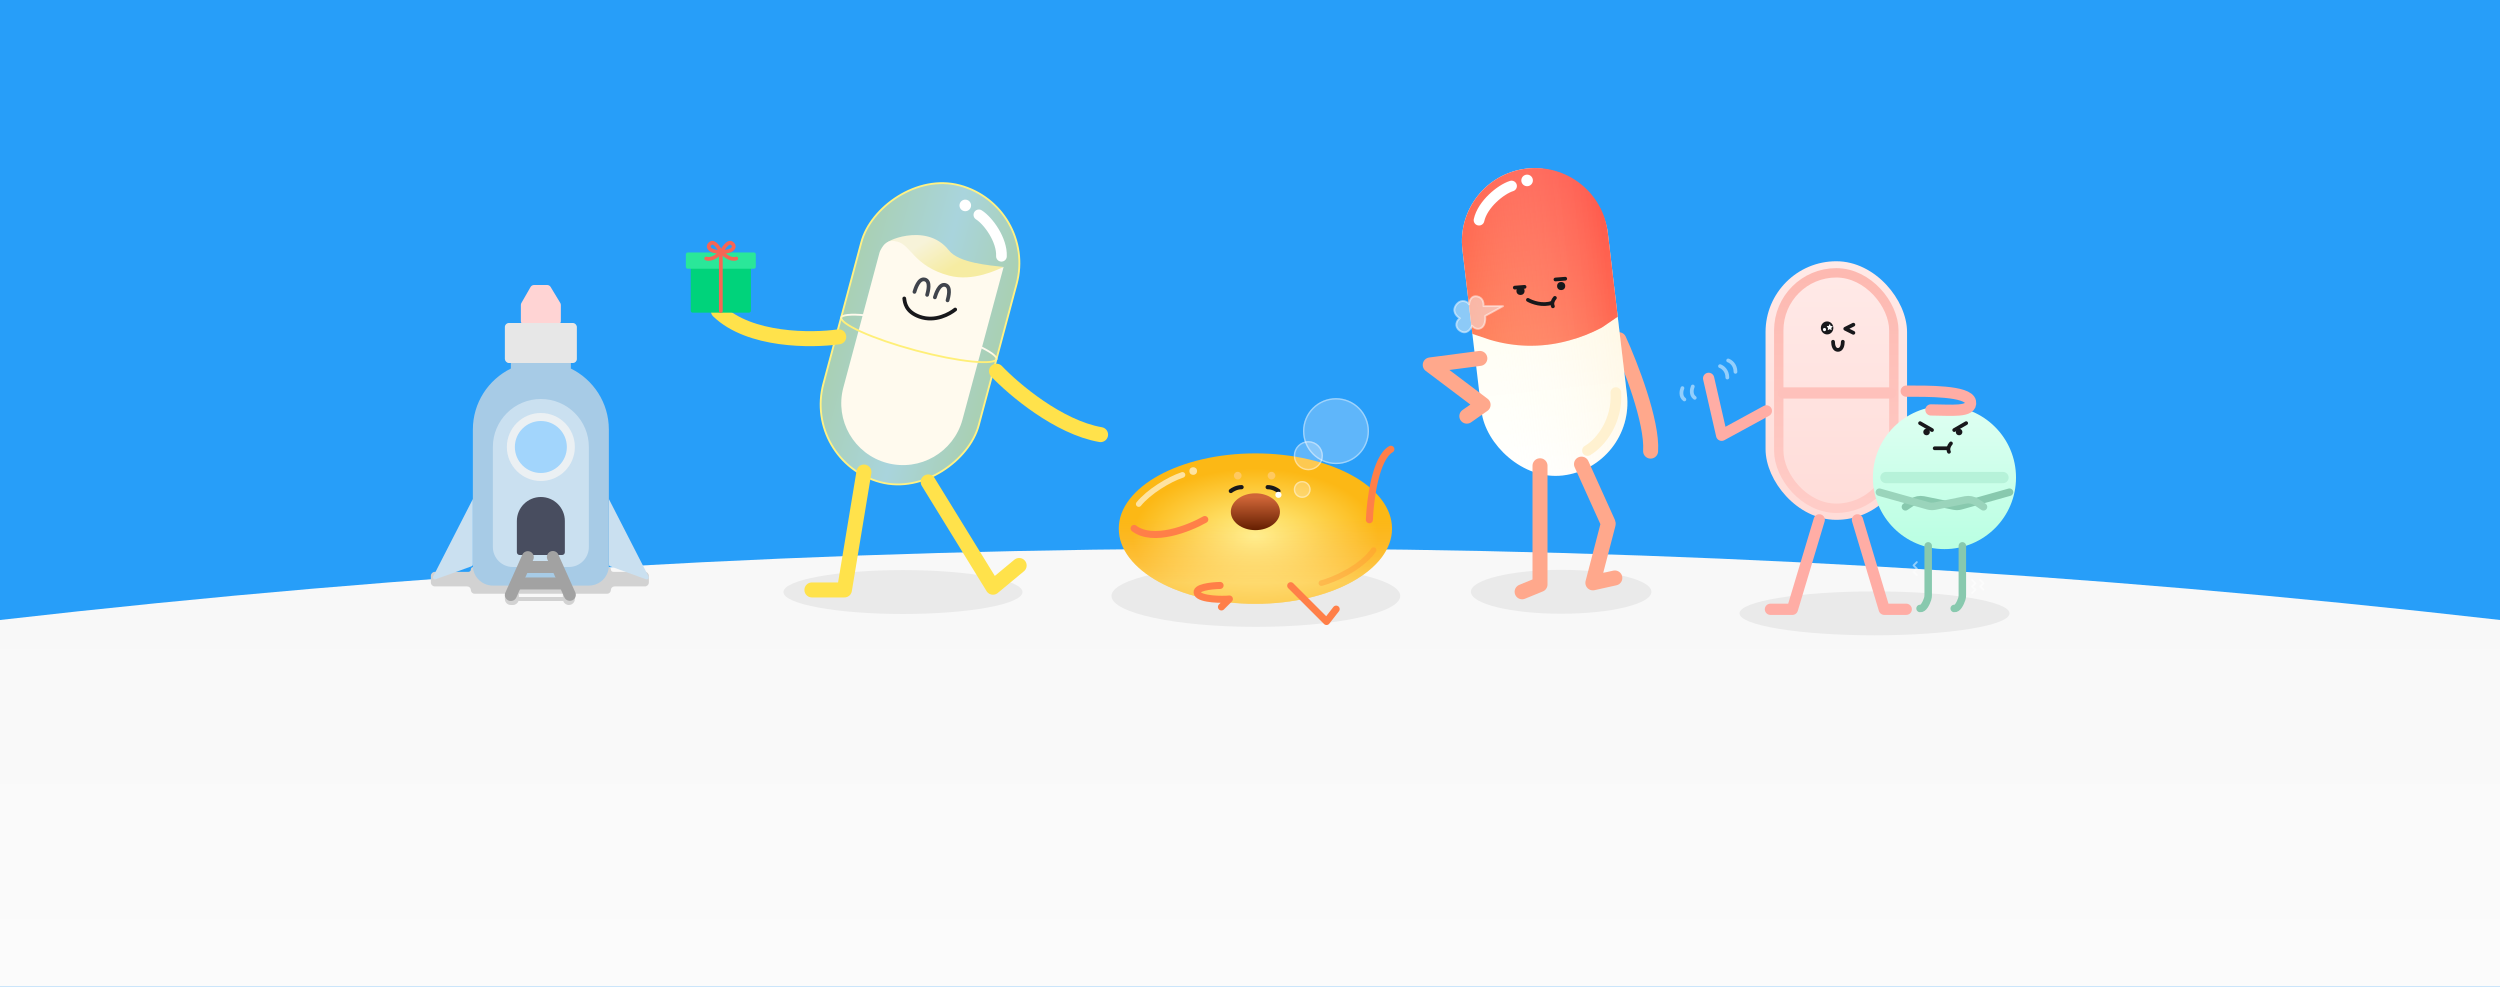 <svg width="375" height="148" viewBox="0 0 375 148" fill="none" xmlns="http://www.w3.org/2000/svg">
<rect width="375" height="148" fill="#279EF9"/>
<path d="M0 93V93C124.592 78.713 250.408 78.713 375 93V93V148.001H0V93Z" fill="url(#paint0_linear_2096_22511)"/>
<path fill-rule="evenodd" clip-rule="evenodd" d="M70.993 85.05C70.792 85.05 70.629 85.213 70.629 85.414C70.629 85.615 70.466 85.779 70.265 85.779H65.229C64.897 85.779 64.629 86.047 64.629 86.379V87.364C64.629 87.696 64.897 87.964 65.229 87.964H70.082C70.384 87.964 70.629 88.209 70.629 88.511C70.629 88.812 70.874 89.057 71.175 89.057H75.75C75.736 89.119 75.729 89.184 75.729 89.25V89.85C75.729 90.347 76.132 90.75 76.629 90.75H76.929C77.321 90.75 77.654 90.5 77.778 90.15H84.481C84.604 90.5 84.937 90.75 85.329 90.75C85.826 90.75 86.229 90.347 86.229 89.85V89.25C86.229 89.184 86.222 89.119 86.209 89.057H91.082C91.384 89.057 91.629 88.812 91.629 88.511C91.629 88.209 91.874 87.964 92.175 87.964H96.729C97.06 87.964 97.329 87.696 97.329 87.364V86.379C97.329 86.047 97.06 85.779 96.729 85.779H91.993C91.792 85.779 91.629 85.615 91.629 85.414C91.629 85.213 91.466 85.05 91.265 85.05H70.993ZM84.429 89.55V89.25C84.429 89.184 84.436 89.119 84.45 89.057H77.808C77.822 89.119 77.829 89.184 77.829 89.25V89.55H84.429Z" fill="#D2D2D2"/>
<path d="M70.929 84.662V74.85L64.976 86.472C64.852 86.715 65.089 86.984 65.345 86.891L70.731 84.944C70.85 84.901 70.929 84.788 70.929 84.662Z" fill="#CAE0F0"/>
<path d="M91.329 84.662V74.85L97.282 86.472C97.406 86.715 97.169 86.984 96.913 86.891L91.527 84.944C91.408 84.901 91.329 84.788 91.329 84.662Z" fill="#CAE0F0"/>
<path fill-rule="evenodd" clip-rule="evenodd" d="M77.228 53.55C76.897 53.55 76.628 53.819 76.628 54.15V55.282C73.252 56.944 70.929 60.42 70.929 64.438V84.838C70.929 86.495 72.272 87.838 73.929 87.838H88.329C89.986 87.838 91.329 86.495 91.329 84.838V64.438C91.329 60.419 89.005 56.944 85.628 55.281V54.15C85.628 53.819 85.36 53.55 85.028 53.55H77.228Z" fill="#A7CBE6"/>
<path d="M73.929 67.05C73.929 63.074 77.152 59.85 81.129 59.85V59.85C85.105 59.85 88.329 63.074 88.329 67.05V82.05C88.329 83.707 86.986 85.05 85.329 85.05H76.929C75.272 85.05 73.929 83.707 73.929 82.05V67.05Z" fill="white" fill-opacity="0.4"/>
<path d="M84.129 48.15V45.753C84.129 45.643 84.099 45.536 84.042 45.442L82.59 43.04C82.481 42.86 82.286 42.75 82.076 42.75H80.105C79.89 42.75 79.692 42.865 79.585 43.051L78.209 45.447C78.156 45.537 78.129 45.641 78.129 45.745V48.15C78.129 48.481 78.397 48.75 78.729 48.75H83.529C83.86 48.75 84.129 48.481 84.129 48.15Z" fill="#FFD4D4"/>
<rect x="75.73" y="48.45" width="10.8" height="6" rx="0.6" fill="#E7E7E7"/>
<circle cx="81.129" cy="67.05" r="5.1" fill="#F4F4F4" fill-opacity="0.8"/>
<circle cx="81.129" cy="67.05" r="3.9" fill="#A2D5FC"/>
<path d="M77.529 78.15C77.529 76.162 79.141 74.55 81.129 74.55V74.55C83.118 74.55 84.729 76.162 84.729 78.15V82.836C84.729 83.065 84.544 83.25 84.315 83.25H77.944C77.715 83.25 77.529 83.065 77.529 82.836V78.15Z" fill="#484D5F"/>
<path d="M82.931 83.55L85.474 89.228" stroke="#A2A2A2" stroke-width="1.8" stroke-linecap="round"/>
<path d="M79.172 83.572L76.629 89.25" stroke="#A2A2A2" stroke-width="1.8" stroke-linecap="round"/>
<path d="M82.93 85.05L78.73 85.05" stroke="#A2A2A2" stroke-width="1.8" stroke-linecap="round"/>
<path d="M84.203 87.524H77.857" stroke="#A2A2A2" stroke-width="1.8" stroke-linecap="round"/>
<ellipse cx="188.379" cy="89.391" rx="21.656" ry="4.641" fill="#EAEAEA"/>
<ellipse cx="17.93" cy="3.293" rx="17.93" ry="3.293" transform="matrix(-1 0 0 1 153.377 85.513)" fill="#EAEAEA"/>
<ellipse cx="234.173" cy="88.769" rx="13.539" ry="3.293" fill="#EAEAEA"/>
<ellipse cx="281.179" cy="92.003" rx="20.248" ry="3.293" fill="#EAEAEA"/>
<rect x="-0.172" y="0.099" width="24.114" height="46.07" rx="12.057" transform="matrix(-0.966 -0.259 -0.259 0.966 155.475 30.798)" fill="url(#paint1_linear_2096_22511)" fill-opacity="0.6" stroke="#FFF284" stroke-width="0.281"/>
<path d="M142.336 37.554C143.82 39.447 148.387 39.798 150.544 40.041L149.235 40.838C147.306 42.01 145.014 42.43 142.795 42.018C140.886 41.663 139.165 40.684 137.753 39.352C136.072 37.768 134.365 36.471 133.204 36.485C132.06 36.499 138.84 33.092 142.336 37.554Z" fill="url(#paint2_linear_2096_22511)"/>
<path d="M134.638 36.254C136.641 36.79 137.138 39.945 142.335 41.338C145.982 42.315 149.689 40.404 150.544 40.041L144.378 62.919C143.05 67.848 137.98 70.77 133.049 69.449C128.113 68.126 125.184 63.053 126.506 58.116L131.917 37.925C131.956 37.779 132.011 37.638 132.083 37.506C132.565 36.62 133.126 35.848 134.638 36.254Z" fill="#FFFAEE"/>
<path d="M142.13 45.051C142.252 44.597 142.714 42.995 141.79 42.747C140.865 42.499 140.37 44.153 140.23 44.602" stroke="#40444C" stroke-width="0.562" stroke-linecap="round"/>
<path d="M139.067 44.23C139.188 43.776 139.651 42.174 138.726 41.926C137.801 41.678 137.307 43.333 137.167 43.781" stroke="#40444C" stroke-width="0.562" stroke-linecap="round"/>
<path d="M143.277 46.428C142.506 47.058 140.296 48.357 137.923 47.502C135.833 46.749 135.721 45.368 135.64 44.768" stroke="#18181B" stroke-width="0.562" stroke-linecap="round"/>
<path d="M146.83 32.227C148.257 33.132 150.326 35.994 150.217 38.438" stroke="white" stroke-width="1.603" stroke-linecap="round"/>
<circle cx="0.869" cy="0.869" r="0.869" transform="matrix(-0.966 -0.259 -0.259 0.966 145.857 30.199)" fill="white"/>
<path d="M139.228 72.293L148.944 88.081L152.872 84.823" stroke="#FFE24B" stroke-width="2.25" stroke-linecap="round" stroke-linejoin="round"/>
<path d="M129.593 70.804L126.665 88.49H121.786" stroke="#FFE24B" stroke-width="2.25" stroke-linecap="round" stroke-linejoin="round"/>
<path d="M149.475 55.679C152.052 58.397 158.783 64.106 165.088 65.193" stroke="#FFE24B" stroke-width="2.25" stroke-linecap="round" stroke-linejoin="round"/>
<path d="M125.811 50.522C121.738 51.108 112.425 51.155 107.759 46.653" stroke="#FFE24B" stroke-width="2.25" stroke-linecap="round" stroke-linejoin="round"/>
<rect width="9.026" height="8.05" rx="0.281" transform="matrix(-1 0 0 1 112.637 38.846)" fill="#00D37B"/>
<rect width="10.49" height="2.44" rx="0.281" transform="matrix(-1 0 0 1 113.369 37.87)" fill="#2AE799"/>
<path d="M109.709 36.458C109.222 36.166 108.49 37.19 108.246 37.8C108.53 37.8 109.197 37.751 109.588 37.556C110.075 37.312 110.319 36.824 109.709 36.458Z" stroke="#F66555" stroke-width="0.562" stroke-linecap="round" stroke-linejoin="round"/>
<path d="M106.661 36.458C107.149 36.166 107.88 37.19 108.124 37.8C107.84 37.8 107.173 37.751 106.783 37.556C106.295 37.312 106.051 36.824 106.661 36.458Z" stroke="#F66555" stroke-width="0.562" stroke-linecap="round" stroke-linejoin="round"/>
<path d="M108.246 37.8C108.612 38.247 109.563 39.069 110.441 38.776" stroke="#F66555" stroke-width="0.562" stroke-linecap="round"/>
<path d="M108.124 37.8C107.758 38.247 106.807 39.069 105.929 38.776" stroke="#F66555" stroke-width="0.562" stroke-linecap="round"/>
<path d="M108.124 37.87V46.653" stroke="#F66555" stroke-width="0.562" stroke-linecap="round"/>
<path d="M126.175 47.642C126.195 47.569 126.266 47.485 126.44 47.409C126.612 47.333 126.86 47.276 127.183 47.24C127.827 47.17 128.735 47.192 129.844 47.303C132.062 47.523 135.059 48.094 138.309 48.965C141.559 49.836 144.44 50.84 146.47 51.758C147.487 52.217 148.284 52.652 148.807 53.035C149.069 53.227 149.255 53.4 149.366 53.552C149.478 53.705 149.498 53.813 149.478 53.886C149.459 53.959 149.388 54.043 149.214 54.12C149.042 54.195 148.794 54.252 148.471 54.288C147.827 54.358 146.919 54.336 145.809 54.226C143.592 54.005 140.595 53.434 137.345 52.563C134.095 51.692 131.213 50.688 129.183 49.771C128.167 49.311 127.37 48.876 126.847 48.493C126.585 48.302 126.399 48.128 126.288 47.977C126.175 47.823 126.155 47.715 126.175 47.642Z" stroke="url(#paint3_linear_2096_22511)" stroke-width="0.281"/>
<path d="M242.834 50.957C244.542 54.697 247.884 63.276 247.591 67.667" stroke="#FFA88C" stroke-width="2.25" stroke-linecap="round" stroke-linejoin="round"/>
<rect x="218.073" y="26.579" width="21.956" height="46.351" rx="10.978" transform="rotate(-6.747 218.073 26.579)" fill="url(#paint4_linear_2096_22511)"/>
<rect x="218.073" y="26.579" width="21.956" height="46.351" rx="10.978" transform="rotate(-6.747 218.073 26.579)" fill="url(#paint5_linear_2096_22511)" fill-opacity="0.2"/>
<path d="M219.363 37.481C218.651 31.46 222.954 26.002 228.975 25.29V25.29C234.996 24.577 240.454 28.881 241.167 34.902L242.657 47.499L240.271 49.133L240.096 49.224C238.598 50.007 237.018 50.624 235.385 51.063L235.125 51.133C233.137 51.667 231.083 51.91 229.025 51.855V51.855C227.159 51.804 225.307 51.508 223.517 50.974L223.412 50.943L220.853 50.079L219.363 37.481Z" fill="url(#paint6_linear_2096_22511)"/>
<path d="M219.363 37.481C218.651 31.46 222.954 26.002 228.975 25.29V25.29C234.996 24.577 240.454 28.881 241.167 34.902L242.657 47.499L240.271 49.133L240.096 49.224C238.598 50.007 237.018 50.624 235.385 51.063L235.125 51.133C233.137 51.667 231.083 51.91 229.025 51.855V51.855C227.159 51.804 225.307 51.508 223.517 50.974L223.412 50.943L220.853 50.079L219.363 37.481Z" fill="url(#paint7_linear_2096_22511)" fill-opacity="0.4"/>
<path d="M227.221 43.144L228.684 43.028" stroke="#18181B" stroke-width="0.562" stroke-linecap="round" stroke-linejoin="round"/>
<path d="M233.319 41.924L234.783 41.808" stroke="#18181B" stroke-width="0.562" stroke-linecap="round" stroke-linejoin="round"/>
<path d="M229.189 44.983C229.801 45.342 231.386 45.931 232.823 45.413" stroke="#18181B" stroke-width="0.562" stroke-linecap="round"/>
<path d="M233.234 44.684C232.926 45.027 232.735 45.51 232.936 45.947" stroke="#18181B" stroke-width="0.562" stroke-linecap="round"/>
<path d="M221.976 53.762L214.535 54.738L222.464 60.715L220.024 62.422" stroke="#FFA88C" stroke-width="2.25" stroke-linecap="round" stroke-linejoin="round"/>
<path d="M226.733 27.903C225.12 28.408 222.38 30.637 221.854 33.026" stroke="white" stroke-width="1.603" stroke-linecap="round"/>
<path d="M238.119 67.584C240.248 66.333 242.632 63.053 242.377 58.885" stroke="#FFF1D0" stroke-width="1.603" stroke-linecap="round"/>
<circle cx="229.065" cy="27.064" r="0.869" fill="white"/>
<path d="M231.002 69.863V87.671L228.318 88.769" stroke="#FFA88C" stroke-width="2.25" stroke-linecap="round" stroke-linejoin="round"/>
<path d="M237.223 69.619L241.207 78.433C241.233 78.491 241.239 78.557 241.223 78.619L238.93 87.427L242.224 86.695" stroke="#FFA88C" stroke-width="2.25" stroke-linecap="round" stroke-linejoin="round"/>
<path opacity="0.5" d="M225.452 45.922H222.52C222.577 45.576 222.513 44.644 221.571 44.455C220.708 44.283 220.392 45.116 220.364 45.663C220.134 45.203 219.193 44.837 218.552 45.576C217.655 46.611 218.466 47.445 218.984 47.733C218.495 48.049 218.121 48.94 218.897 49.544C219.925 50.343 220.622 49.371 220.795 48.854C220.996 49.113 221.554 49.544 222.175 49.199C222.796 48.854 222.836 47.848 222.779 47.388L225.452 45.922Z" fill="#F5F6F7" stroke="white" stroke-width="0.281" stroke-linecap="round" stroke-linejoin="round"/>
<circle cx="234.173" cy="42.906" r="0.61" fill="#18181B"/>
<circle cx="228.075" cy="43.638" r="0.61" fill="#18181B"/>
<rect x="264.833" y="39.187" width="21.224" height="38.788" rx="10.612" fill="url(#paint8_linear_2096_22511)"/>
<rect x="266.813" y="40.924" width="17.263" height="35.316" rx="8.632" stroke="url(#paint9_linear_2096_22511)" stroke-width="1.406"/>
<path d="M267.517 58.947L283.617 58.947" stroke="#FEC1BB" stroke-width="1.688" stroke-linecap="round"/>
<path d="M274.957 51.263C274.957 51.751 275.104 52.483 275.689 52.483C276.274 52.483 276.421 51.751 276.421 51.263" stroke="#18181B" stroke-width="0.562" stroke-linecap="round"/>
<path d="M264.955 61.631L258.247 65.29L256.295 56.752" stroke="#FFADA5" stroke-width="1.688" stroke-linecap="round" stroke-linejoin="round"/>
<path d="M272.884 77.976L268.859 91.393H265.565" stroke="#FFADA5" stroke-width="1.688" stroke-linecap="round" stroke-linejoin="round"/>
<path d="M278.616 77.976L282.641 91.393H285.935" stroke="#FFADA5" stroke-width="1.688" stroke-linecap="round" stroke-linejoin="round"/>
<path d="M258.003 54.922C258.369 55.044 259.101 55.556 259.101 56.63" stroke="white" stroke-opacity="0.5" stroke-width="0.562" stroke-linecap="round" stroke-linejoin="round"/>
<path d="M253.917 57.972C253.754 58.354 253.583 59.229 254.21 59.672" stroke="white" stroke-opacity="0.5" stroke-width="0.562" stroke-linecap="round" stroke-linejoin="round"/>
<path d="M259.223 54.069C259.589 54.191 260.32 54.703 260.32 55.776" stroke="white" stroke-opacity="0.5" stroke-width="0.562" stroke-linecap="round" stroke-linejoin="round"/>
<path d="M252.364 58.216C252.201 58.598 252.031 59.473 252.657 59.916" stroke="white" stroke-opacity="0.5" stroke-width="0.562" stroke-linecap="round" stroke-linejoin="round"/>
<ellipse cx="274.065" cy="49.189" rx="0.937" ry="0.976" fill="#18181B"/>
<path d="M274.374 48.715C274.399 48.636 274.51 48.636 274.535 48.715L274.576 48.847C274.587 48.883 274.62 48.907 274.657 48.907H274.797C274.878 48.907 274.913 49.01 274.848 49.058L274.729 49.149C274.7 49.17 274.689 49.207 274.699 49.241L274.743 49.383C274.768 49.461 274.677 49.525 274.612 49.475L274.506 49.395C274.475 49.372 274.434 49.372 274.404 49.395L274.297 49.475C274.232 49.525 274.141 49.461 274.166 49.383L274.21 49.241C274.221 49.207 274.209 49.17 274.18 49.149L274.061 49.058C273.997 49.01 274.031 48.907 274.112 48.907H274.252C274.289 48.907 274.322 48.883 274.333 48.847L274.374 48.715Z" fill="white"/>
<ellipse cx="273.674" cy="49.433" rx="0.234" ry="0.244" fill="white"/>
<path d="M278.007 48.702L276.787 49.311L278.007 49.921" stroke="#18181B" stroke-width="0.562" stroke-linecap="round" stroke-linejoin="round"/>
<ellipse cx="291.668" cy="71.633" rx="10.734" ry="10.734" fill="url(#paint10_linear_2096_22511)"/>
<path d="M282.887 71.633L300.451 71.633" stroke="#B6F2D9" stroke-width="1.688" stroke-linecap="round"/>
<path d="M289.229 81.879V89.268C289.229 89.464 289.205 89.66 289.144 89.845C288.933 90.479 288.513 91.355 288.009 91.271" stroke="#88C9AE" stroke-width="1.125" stroke-linecap="round"/>
<path d="M294.353 81.879V89.268C294.353 89.464 294.329 89.66 294.268 89.845C294.057 90.479 293.637 91.355 293.133 91.271" stroke="#88C9AE" stroke-width="1.125" stroke-linecap="round"/>
<path d="M301.427 73.828L294.145 75.876C293.801 75.973 293.438 75.987 293.087 75.915L288.549 74.992C287.958 74.872 287.343 74.994 286.843 75.331L285.814 76.024" stroke="#88C9AE" stroke-width="1.125" stroke-linecap="round"/>
<path d="M281.911 73.828L289.193 75.876C289.537 75.973 289.9 75.987 290.251 75.915L294.789 74.992C295.38 74.872 295.995 74.994 296.495 75.331L297.523 76.024" stroke="#9AD4BB" stroke-width="1.125" stroke-linecap="round"/>
<path d="M285.934 58.672C288.985 58.672 295.238 58.588 295.572 60.259C295.905 61.93 292.51 61.491 289.639 61.487" stroke="#FFADA5" stroke-width="1.688" stroke-linecap="round"/>
<path d="M288.009 63.473L289.801 64.508" stroke="#18181B" stroke-width="0.562" stroke-linecap="round" stroke-linejoin="round"/>
<path d="M294.925 63.473L293.132 64.508" stroke="#18181B" stroke-width="0.562" stroke-linecap="round" stroke-linejoin="round"/>
<ellipse cx="288.985" cy="64.802" rx="0.488" ry="0.488" fill="#18181B"/>
<ellipse cx="293.864" cy="64.802" rx="0.488" ry="0.488" fill="#18181B"/>
<path d="M295.816 87.002L296.304 87.49L295.816 87.977L296.304 88.465L295.816 88.953" stroke="white" stroke-opacity="0.5" stroke-width="0.281" stroke-linecap="round" stroke-linejoin="round"/>
<path d="M287.521 84.318L287.033 84.806L287.521 85.294L287.033 85.782L287.521 86.27" stroke="white" stroke-opacity="0.5" stroke-width="0.281" stroke-linecap="round" stroke-linejoin="round"/>
<path d="M297.036 87.002L297.523 87.49L297.036 87.977L297.523 88.465" stroke="white" stroke-opacity="0.5" stroke-width="0.281" stroke-linecap="round" stroke-linejoin="round"/>
<path d="M290.204 67.242L292.156 67.242" stroke="#18181B" stroke-width="0.562" stroke-linecap="round"/>
<path d="M292.641 66.51C292.334 66.853 292.142 67.336 292.343 67.773" stroke="#18181B" stroke-width="0.562" stroke-linecap="round"/>
<ellipse cx="188.309" cy="79.291" rx="20.494" ry="11.283" transform="rotate(-180 188.309 79.291)" fill="url(#paint11_radial_2096_22511)"/>
<ellipse cx="188.309" cy="79.291" rx="20.494" ry="11.283" transform="rotate(-180 188.309 79.291)" fill="url(#paint12_linear_2096_22511)" fill-opacity="0.4"/>
<path d="M185.661 71.923C185.979 71.923 186.236 71.665 186.236 71.347C186.236 71.029 185.979 70.772 185.661 70.772C185.343 70.772 185.085 71.029 185.085 71.347C185.085 71.665 185.343 71.923 185.661 71.923Z" fill="#FFC960"/>
<path d="M190.727 71.923C191.045 71.923 191.303 71.665 191.303 71.347C191.303 71.029 191.045 70.772 190.727 70.772C190.409 70.772 190.151 71.029 190.151 71.347C190.151 71.665 190.409 71.923 190.727 71.923Z" fill="#FFC960"/>
<path d="M188.309 79.522C190.344 79.522 191.993 78.284 191.993 76.758C191.993 75.232 190.344 73.995 188.309 73.995C186.274 73.995 184.625 75.232 184.625 76.758C184.625 78.284 186.274 79.522 188.309 79.522Z" fill="url(#paint13_linear_2096_22511)"/>
<circle cx="178.983" cy="70.656" r="0.576" fill="white" fill-opacity="0.6"/>
<path d="M177.371 71.232C175.299 71.923 172.305 73.765 170.809 75.607" stroke="white" stroke-opacity="0.6" stroke-width="0.844" stroke-linecap="round"/>
<path d="M198.211 87.466C200.088 86.981 204.198 85.163 206.04 82.515" stroke="#FF9534" stroke-opacity="0.4" stroke-width="0.844" stroke-linecap="round"/>
<path d="M193.605 87.854L198.978 93.227L200.426 91.365" stroke="#FF7F48" stroke-width="1.055" stroke-linecap="round" stroke-linejoin="round"/>
<circle cx="196.253" cy="68.354" r="2.188" fill="#FFFAFA" fill-opacity="0.26"/>
<circle cx="196.253" cy="68.354" r="2.082" stroke="white" stroke-opacity="0.4" stroke-width="0.211"/>
<circle cx="195.332" cy="73.419" r="1.266" fill="#FFFAFA" fill-opacity="0.26"/>
<circle cx="195.332" cy="73.419" r="1.161" stroke="white" stroke-opacity="0.4" stroke-width="0.211"/>
<circle cx="200.398" cy="64.669" r="4.951" fill="#FFFAFA" fill-opacity="0.26"/>
<circle cx="200.398" cy="64.669" r="4.845" stroke="white" stroke-opacity="0.4" stroke-width="0.211"/>
<path d="M180.717 77.928C178.358 79.271 172.935 81.418 170.118 79.261" stroke="#FF7F48" stroke-width="1.055" stroke-linecap="round"/>
<path d="M184.625 73.65C184.855 73.458 185.5 73.074 186.237 73.074" stroke="#18181B" stroke-width="0.633" stroke-linecap="round"/>
<path d="M191.763 73.65C191.532 73.458 190.888 73.074 190.151 73.074" stroke="#18181B" stroke-width="0.633" stroke-linecap="round"/>
<path d="M183.013 87.818C181.685 87.845 179.147 88.127 179.616 89.037C180.084 89.948 183.471 89.958 184.408 89.85L183.216 91.042" stroke="#FF7F48" stroke-width="1.055" stroke-linecap="round" stroke-linejoin="round"/>
<circle cx="191.763" cy="74.225" r="0.461" fill="white"/>
<path d="M205.41 77.965C205.522 74.986 206.323 68.7 208.631 67.385" stroke="#FF7F48" stroke-width="1.055" stroke-linecap="round" stroke-linejoin="round"/>
<defs>
<linearGradient id="paint0_linear_2096_22511" x1="187.5" y1="67" x2="187.5" y2="148" gradientUnits="userSpaceOnUse">
<stop stop-color="#F7F7F7"/>
<stop offset="1" stop-color="#FBFBFB"/>
</linearGradient>
<linearGradient id="paint1_linear_2096_22511" x1="23.641" y1="24.296" x2="0.117" y2="24.433" gradientUnits="userSpaceOnUse">
<stop stop-color="#FFF187"/>
<stop offset="0.532" stop-color="#FFF9C9"/>
<stop offset="0.98" stop-color="#FFF187"/>
</linearGradient>
<linearGradient id="paint2_linear_2096_22511" x1="141.667" y1="40.992" x2="138.618" y2="36.235" gradientUnits="userSpaceOnUse">
<stop stop-color="#F6ECA2"/>
<stop offset="1" stop-color="#F7F3D9"/>
</linearGradient>
<linearGradient id="paint3_linear_2096_22511" x1="137.815" y1="49.422" x2="136.98" y2="52.611" gradientUnits="userSpaceOnUse">
<stop offset="0.19" stop-color="#FFFAEE"/>
<stop offset="0.521" stop-color="#FFEF78"/>
<stop offset="1" stop-color="#FFEF78"/>
</linearGradient>
<linearGradient id="paint4_linear_2096_22511" x1="229.3" y1="46.928" x2="229.051" y2="72.93" gradientUnits="userSpaceOnUse">
<stop stop-color="#FFFEF2"/>
<stop offset="1" stop-color="white"/>
</linearGradient>
<linearGradient id="paint5_linear_2096_22511" x1="219.773" y1="56.855" x2="239.804" y2="56.768" gradientUnits="userSpaceOnUse">
<stop stop-color="white" stop-opacity="0"/>
<stop offset="1" stop-color="#FFE4B0"/>
</linearGradient>
<linearGradient id="paint6_linear_2096_22511" x1="228.975" y1="25.29" x2="232.128" y2="51.938" gradientUnits="userSpaceOnUse">
<stop stop-color="#FF604E"/>
<stop offset="1" stop-color="#FF825A"/>
</linearGradient>
<linearGradient id="paint7_linear_2096_22511" x1="220.391" y1="43.516" x2="241.249" y2="41.321" gradientUnits="userSpaceOnUse">
<stop stop-color="white" stop-opacity="0"/>
<stop offset="1" stop-color="#FF4848"/>
</linearGradient>
<linearGradient id="paint8_linear_2096_22511" x1="275.445" y1="39.187" x2="275.445" y2="77.976" gradientUnits="userSpaceOnUse">
<stop stop-color="#FFEAE8"/>
<stop offset="1" stop-color="#FFDCD8"/>
</linearGradient>
<linearGradient id="paint9_linear_2096_22511" x1="275.445" y1="75.536" x2="275.445" y2="41.627" gradientUnits="userSpaceOnUse">
<stop stop-color="#FFCCC7"/>
<stop offset="1" stop-color="#FDB9B1"/>
</linearGradient>
<linearGradient id="paint10_linear_2096_22511" x1="291.668" y1="60.899" x2="291.668" y2="82.367" gradientUnits="userSpaceOnUse">
<stop stop-color="#DFFFF2"/>
<stop offset="1" stop-color="#B9FFE2"/>
</linearGradient>
<radialGradient id="paint11_radial_2096_22511" cx="0" cy="0" r="1" gradientUnits="userSpaceOnUse" gradientTransform="translate(188.309 78.14) rotate(-90) scale(10.132 18.402)">
<stop stop-color="#FFF491"/>
<stop offset="1" stop-color="#FCB815"/>
</radialGradient>
<linearGradient id="paint12_linear_2096_22511" x1="188.309" y1="80.788" x2="188.309" y2="71.232" gradientUnits="userSpaceOnUse">
<stop stop-color="#FFA361" stop-opacity="0"/>
<stop offset="1" stop-color="#FFEFB8"/>
</linearGradient>
<linearGradient id="paint13_linear_2096_22511" x1="188.309" y1="79.623" x2="188.309" y2="74.612" gradientUnits="userSpaceOnUse">
<stop stop-color="#621D00"/>
<stop offset="1" stop-color="#CF6537"/>
</linearGradient>
</defs>
</svg>
